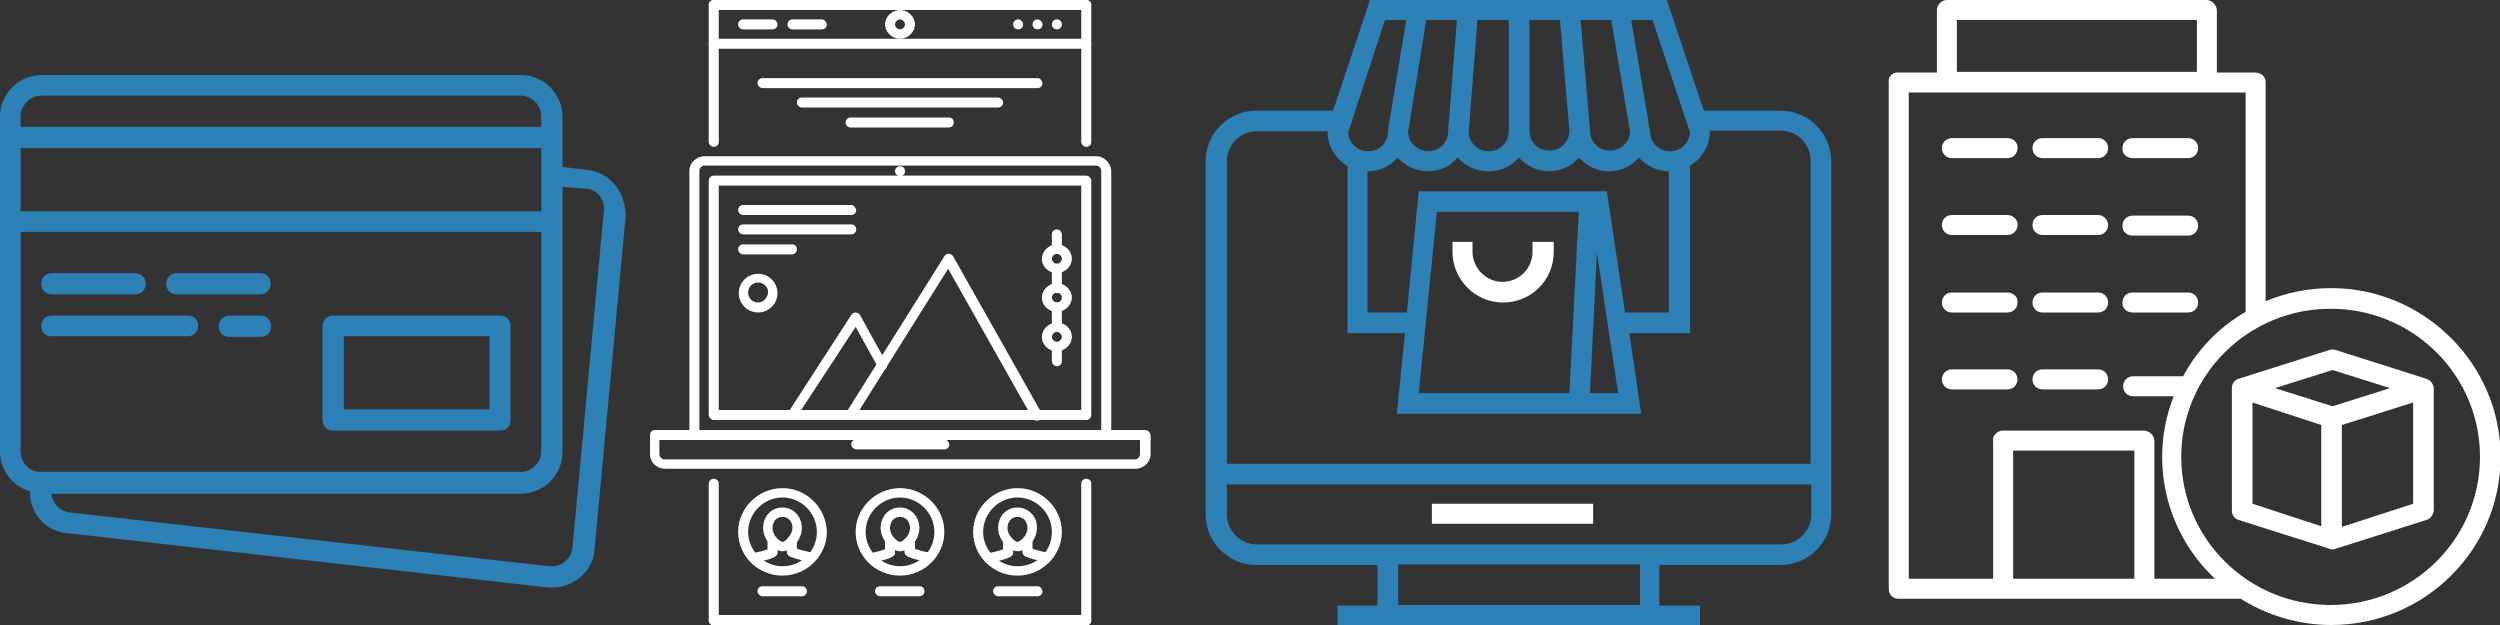 <?xml version="1.0" encoding="utf-8"?>
<!-- Generator: Adobe Illustrator 22.0.1, SVG Export Plug-In . SVG Version: 6.00 Build 0)  -->
<svg version="1.1" id="Слой_1" xmlns="http://www.w3.org/2000/svg" xmlns:xlink="http://www.w3.org/1999/xlink" x="0px" y="0px"
	 viewBox="0 0 400 100" style="enable-background:new 0 0 400 100;" xml:space="preserve">
<rect x="0" y="0" width="400" height="100" fill="#333333" stroke="none"/>
<style type="text/css">
	.st0{fill:#2D81B7;}
	.st1{fill:#FFFFFF;}
</style>
<g transform="translate(1 1)">
	<g>
		<g>
			<path class="st0" d="M52.3,67.9H79c1,0,1.7-0.7,1.7-1.7v-15c0-1-0.7-1.7-1.7-1.7H52.3c-1,0-1.7,0.7-1.7,1.7v15.1
				C50.7,67.2,51.3,67.9,52.3,67.9z M54,52.8h23.3v11.7H54V52.8z"/>
			<path class="st0" d="M7.3,46.1h13.3c1,0,1.7-0.7,1.7-1.7s-0.7-1.7-1.7-1.7H7.3c-1,0-1.7,0.7-1.7,1.7S6.3,46.1,7.3,46.1z"/>
			<path class="st0" d="M27.3,46.1h13.3c1,0,1.7-0.7,1.7-1.7s-0.7-1.7-1.7-1.7H27.3c-1,0-1.7,0.7-1.7,1.7S26.3,46.1,27.3,46.1z"/>
			<path class="st0" d="M7.3,52.8H29c1,0,1.7-0.7,1.7-1.7S30,49.5,29,49.5H7.3c-1,0-1.7,0.7-1.7,1.7S6.3,52.8,7.3,52.8z"/>
			<path class="st0" d="M40.7,49.5h-5c-1,0-1.7,0.7-1.7,1.7s0.7,1.7,1.7,1.7h5c1,0,1.7-0.7,1.7-1.7C42.3,50.2,41.7,49.5,40.7,49.5z"
				/>
			<path class="st0" d="M97.5,28.7c-1.2-1.5-2.7-2.3-4.5-2.5l-4-0.5V21v-3.3c0-3.7-3-6.7-6.7-6.7H5.7C2,11-1,14-1,17.7V21v13.4v36.8
				c0,3,2,5.6,4.8,6.4C3.7,81,6.2,84,9.7,84.3l77,8.7c0.2,0,0.5,0,0.7,0c3.3,0,6.3-2.5,6.7-5.7l5-53.7
				C99.1,31.9,98.6,30.1,97.5,28.7z M2.3,22.7h83.3v4.4v5.7H2.3V22.7z M5.7,14.3h76.6c1.8,0,3.3,1.5,3.3,3.3v1.7H2.3v-1.7
				C2.3,15.9,3.8,14.3,5.7,14.3z M2.3,71.2V36.1h83.3v35.1c0,1.8-1.5,3.3-3.3,3.3H5.8H5.7C3.8,74.6,2.3,73.1,2.3,71.2z M95.6,32.9
				l-5,53.7c-0.2,1.8-1.8,3.2-3.7,3L10.2,81c-1.7-0.2-2.8-1.5-3-3h75.1c3.7,0,6.7-3,6.7-6.7V34.4v-5.5l3.8,0.3
				c0.8,0,1.7,0.5,2.2,1.2C95.5,31.1,95.8,32.1,95.6,32.9z"/>
		</g>
	</g>
</g>
<g>
	<g>
		<path class="st1" d="M169.1,3.1L169.1,3.1c-0.4,0-0.8,0.3-0.8,0.8s0.4,0.8,0.8,0.8c0.4,0,0.8-0.3,0.8-0.8
			C169.9,3.5,169.6,3.1,169.1,3.1z"/>
	</g>
</g>
<g>
	<g>
		<path class="st1" d="M166,3.1L166,3.1c-0.4,0-0.8,0.3-0.8,0.8s0.4,0.8,0.8,0.8c0.4,0,0.8-0.3,0.8-0.8C166.8,3.5,166.4,3.1,166,3.1
			z"/>
	</g>
</g>
<g>
	<g>
		<path class="st1" d="M162.9,3.1L162.9,3.1c-0.4,0-0.8,0.3-0.8,0.8s0.4,0.8,0.8,0.8c0.4,0,0.8-0.3,0.8-0.8
			C163.7,3.5,163.3,3.1,162.9,3.1z"/>
	</g>
</g>
<g>
	<g>
		<path class="st1" d="M114.2,0c-0.4,0-0.8,0.3-0.8,0.8v21.9c0,0.4,0.4,0.8,0.8,0.8s0.8-0.3,0.8-0.8V0.8C115,0.3,114.6,0,114.2,0z"
			/>
	</g>
</g>
<g>
	<g>
		<path class="st1" d="M173.8,0h-59.6c-0.4,0-0.8,0.3-0.8,0.8s0.4,0.8,0.8,0.8h59.6c0.4,0,0.8-0.3,0.8-0.8S174.2,0,173.8,0z"/>
	</g>
</g>
<g>
	<g>
		<path class="st1" d="M173.8,0c-0.4,0-0.8,0.3-0.8,0.8v21.9c0,0.4,0.4,0.8,0.8,0.8c0.4,0,0.8-0.3,0.8-0.8V0.8
			C174.6,0.3,174.2,0,173.8,0z"/>
	</g>
</g>
<g>
	<g>
		<path class="st1" d="M173.8,76.6c-0.4,0-0.8,0.3-0.8,0.8v21.9c0,0.4,0.4,0.8,0.8,0.8c0.4,0,0.8-0.3,0.8-0.8v-22
			C174.6,76.9,174.2,76.6,173.8,76.6z"/>
	</g>
</g>
<g>
	<g>
		<path class="st1" d="M173.8,98.4h-59.6c-0.4,0-0.8,0.3-0.8,0.8s0.4,0.8,0.8,0.8h59.6c0.4,0,0.8-0.3,0.8-0.8
			C174.6,98.8,174.2,98.4,173.8,98.4z"/>
	</g>
</g>
<g>
	<g>
		<path class="st1" d="M114.2,76.6c-0.4,0-0.8,0.3-0.8,0.8v21.9c0,0.4,0.4,0.8,0.8,0.8s0.8-0.3,0.8-0.8v-22
			C115,76.9,114.6,76.6,114.2,76.6z"/>
	</g>
</g>
<g>
	<g>
		<path class="st1" d="M144,26.6L144,26.6c-0.4,0-0.8,0.3-0.8,0.8c0,0.4,0.4,0.8,0.8,0.8c0.4,0,0.8-0.3,0.8-0.8S144.5,26.6,144,26.6
			z"/>
	</g>
</g>
<g>
	<g>
		<path class="st1" d="M175.4,25h-62.7c-1.3,0-2.4,1.1-2.4,2.3v42.2c0,0.4,0.4,0.8,0.8,0.8H177c0.4,0,0.8-0.3,0.8-0.8V27.3
			C177.7,26.1,176.7,25,175.4,25z M176.2,68.8h-64.3V27.3c0-0.4,0.4-0.8,0.8-0.8h62.7c0.4,0,0.8,0.4,0.8,0.8V68.8L176.2,68.8z"/>
	</g>
</g>
<g>
	<g>
		<path class="st1" d="M183.2,68.8h-78.4c-0.4,0-0.8,0.3-0.8,0.8v3.1c0,1.3,1.1,2.3,2.4,2.3h75.3c1.3,0,2.4-1.1,2.4-2.3v-3.1
			C184,69.1,183.6,68.8,183.2,68.8z M182.4,72.7c0,0.4-0.4,0.8-0.8,0.8h-75.3c-0.4,0-0.8-0.4-0.8-0.8v-2.3h76.9V72.7z"/>
	</g>
</g>
<g>
	<g>
		<path class="st1" d="M173.8,28.1h-59.6c-0.4,0-0.8,0.3-0.8,0.8v37.5c0,0.4,0.4,0.8,0.8,0.8h59.6c0.4,0,0.8-0.3,0.8-0.8V28.9
			C174.6,28.5,174.2,28.1,173.8,28.1z M173,65.6h-58V29.7h58V65.6z"/>
	</g>
</g>
<g>
	<g>
		<path class="st1" d="M151.1,70.3H137c-0.4,0-0.8,0.3-0.8,0.8c0,0.4,0.4,0.8,0.8,0.8h14.1c0.4,0,0.8-0.3,0.8-0.8
			C151.8,70.7,151.5,70.3,151.1,70.3z"/>
	</g>
</g>
<g>
	<g>
		<path class="st1" d="M169.1,39.1c-1.3,0-2.4,1.1-2.4,2.3c0,1.3,1.1,2.3,2.4,2.3s2.4-1.1,2.4-2.3C171.5,40.1,170.4,39.1,169.1,39.1
			z M169.1,42.2c-0.4,0-0.8-0.4-0.8-0.8c0-0.4,0.4-0.8,0.8-0.8c0.4,0,0.8,0.4,0.8,0.8C169.9,41.8,169.5,42.2,169.1,42.2z"/>
	</g>
</g>
<g>
	<g>
		<path class="st1" d="M169.1,36.7c-0.4,0-0.8,0.3-0.8,0.8v2.3c0,0.4,0.4,0.8,0.8,0.8c0.4,0,0.8-0.3,0.8-0.8v-2.3
			C169.9,37.1,169.5,36.7,169.1,36.7z"/>
	</g>
</g>
<g>
	<g>
		<path class="st1" d="M169.1,54.7c-0.4,0-0.8,0.3-0.8,0.8v2.3c0,0.4,0.4,0.8,0.8,0.8c0.4,0,0.8-0.3,0.8-0.8v-2.3
			C169.9,55,169.5,54.7,169.1,54.7z"/>
	</g>
</g>
<g>
	<g>
		<path class="st1" d="M169.1,45.3c-1.3,0-2.4,1.1-2.4,2.3c0,1.3,1.1,2.3,2.4,2.3s2.4-1.1,2.4-2.3C171.5,46.4,170.4,45.3,169.1,45.3
			z M169.1,48.4c-0.4,0-0.8-0.4-0.8-0.8c0-0.4,0.4-0.8,0.8-0.8c0.4,0,0.8,0.4,0.8,0.8C169.9,48.1,169.5,48.4,169.1,48.4z"/>
	</g>
</g>
<g>
	<g>
		<path class="st1" d="M169.1,42.2c-0.4,0-0.8,0.3-0.8,0.8v3.1c0,0.4,0.4,0.8,0.8,0.8c0.4,0,0.8-0.3,0.8-0.8V43
			C169.9,42.5,169.5,42.2,169.1,42.2z"/>
	</g>
</g>
<g>
	<g>
		<path class="st1" d="M169.1,51.6c-1.3,0-2.4,1.1-2.4,2.3c0,1.3,1.1,2.3,2.4,2.3s2.4-1.1,2.4-2.3C171.5,52.6,170.4,51.6,169.1,51.6
			z M169.1,54.7c-0.4,0-0.8-0.4-0.8-0.8c0-0.4,0.4-0.8,0.8-0.8c0.4,0,0.8,0.4,0.8,0.8C169.9,54.3,169.5,54.7,169.1,54.7z"/>
	</g>
</g>
<g>
	<g>
		<path class="st1" d="M169.1,48.4c-0.4,0-0.8,0.3-0.8,0.8v3.1c0,0.4,0.4,0.8,0.8,0.8c0.4,0,0.8-0.3,0.8-0.8v-3.1
			C169.9,48.8,169.5,48.4,169.1,48.4z"/>
	</g>
</g>
<g>
	<g>
		<path class="st1" d="M166.6,66l-14.1-25c-0.1-0.2-0.4-0.4-0.7-0.4s-0.5,0.1-0.7,0.4l-15.7,25c-0.2,0.4-0.1,0.8,0.2,1.1
			c0.4,0.2,0.9,0.1,1.1-0.2l15-23.9l13.5,23.9c0.1,0.3,0.4,0.4,0.7,0.4c0.1,0,0.3,0,0.4-0.1C166.7,66.9,166.9,66.4,166.6,66z"/>
	</g>
</g>
<g>
	<g>
		<path class="st1" d="M141.8,58l-4.2-7.6c-0.1-0.2-0.4-0.4-0.7-0.4s-0.5,0.1-0.7,0.4L126.1,66c-0.2,0.4-0.1,0.8,0.2,1.1
			c0.1,0.1,0.3,0.1,0.4,0.1c0.3,0,0.5-0.1,0.7-0.4l9.5-14.5l3.6,6.5c0.2,0.4,0.7,0.5,1.1,0.3C141.9,58.9,142.1,58.4,141.8,58z"/>
	</g>
</g>
<g>
	<g>
		<path class="st1" d="M136.2,32.8h-17.3c-0.4,0-0.8,0.3-0.8,0.8c0,0.4,0.4,0.8,0.8,0.8h17.3c0.4,0,0.8-0.3,0.8-0.8
			C136.9,33.2,136.6,32.8,136.2,32.8z"/>
	</g>
</g>
<g>
	<g>
		<path class="st1" d="M136.2,35.9h-17.3c-0.4,0-0.8,0.3-0.8,0.8c0,0.4,0.4,0.8,0.8,0.8h17.3c0.4,0,0.8-0.3,0.8-0.8
			S136.6,35.9,136.2,35.9z"/>
	</g>
</g>
<g>
	<g>
		<path class="st1" d="M126.7,39.1h-7.8c-0.4,0-0.8,0.3-0.8,0.8c0,0.4,0.4,0.8,0.8,0.8h7.8c0.4,0,0.8-0.3,0.8-0.8
			C127.5,39.4,127.2,39.1,126.7,39.1z"/>
	</g>
</g>
<g>
	<g>
		<path class="st1" d="M121.3,43.8c-1.7,0-3.1,1.4-3.1,3.1s1.4,3.1,3.1,3.1s3.1-1.4,3.1-3.1S123,43.8,121.3,43.8z M121.3,48.4
			c-0.9,0-1.6-0.7-1.6-1.6c0-0.9,0.7-1.6,1.6-1.6s1.6,0.7,1.6,1.6C122.8,47.7,122.1,48.4,121.3,48.4z"/>
	</g>
</g>
<g>
	<g>
		<path class="st1" d="M125.2,81.2c-1.8,0-3.1,1.4-3.1,3.3s1.8,3.7,3.1,3.7c1.4,0,3.1-1.8,3.1-3.7C128.3,82.7,127,81.2,125.2,81.2z
			 M125.2,86.7c-0.4,0-1.6-1-1.6-2.2c0-1,0.6-1.8,1.6-1.8c0.9,0,1.6,0.7,1.6,1.8C126.7,85.7,125.6,86.7,125.2,86.7z"/>
	</g>
</g>
<g>
	<g>
		<path class="st1" d="M129.8,88.4c-0.9-0.2-2.1-0.5-2.5-0.7c-0.1-0.2-0.4-0.3-0.6-0.3c-0.4,0-0.8,0.3-0.8,0.8c0,0.6,0.2,1,3.5,1.7
			c0.1,0,0.1,0,0.2,0c0.4,0,0.7-0.3,0.8-0.6C130.5,88.9,130.2,88.5,129.8,88.4z"/>
	</g>
</g>
<g>
	<g>
		<path class="st1" d="M126.7,85.8c-0.4,0-0.8,0.3-0.8,0.8v1.7c0,0.4,0.4,0.8,0.8,0.8s0.8-0.3,0.8-0.8v-1.7
			C127.5,86.1,127.2,85.8,126.7,85.8z"/>
	</g>
</g>
<g>
	<g>
		<path class="st1" d="M123.6,87.5c-0.2,0-0.4,0.1-0.6,0.3c-0.4,0.2-1.5,0.5-2.5,0.7c-0.4,0.1-0.7,0.5-0.6,0.9s0.4,0.6,0.8,0.6
			c0.1,0,0.1,0,0.2,0c3.4-0.7,3.5-1.1,3.5-1.7C124.4,87.8,124,87.5,123.6,87.5z"/>
	</g>
</g>
<g>
	<g>
		<path class="st1" d="M123.6,85.8c-0.4,0-0.8,0.3-0.8,0.8v1.7c0,0.4,0.4,0.8,0.8,0.8s0.8-0.3,0.8-0.8v-1.7
			C124.4,86.1,124,85.8,123.6,85.8z"/>
	</g>
</g>
<g>
	<g>
		<path class="st1" d="M125.2,78.1c-3.9,0-7.1,3.2-7.1,7c0,3.9,3.2,7,7.1,7c3.9,0,7.1-3.2,7.1-7C132.2,81.3,129.1,78.1,125.2,78.1z
			 M125.2,90.6c-3,0-5.5-2.5-5.5-5.5s2.5-5.5,5.5-5.5s5.5,2.5,5.5,5.5C130.7,88.2,128.2,90.6,125.2,90.6z"/>
	</g>
</g>
<g>
	<g>
		<path class="st1" d="M144,81.2c-1.8,0-3.1,1.4-3.1,3.3s1.8,3.7,3.1,3.7c1.4,0,3.1-1.8,3.1-3.7C147.1,82.7,145.8,81.2,144,81.2z
			 M144,86.7c-0.4,0-1.6-1-1.6-2.2c0-1,0.6-1.8,1.6-1.8c0.9,0,1.6,0.7,1.6,1.8C145.6,85.7,144.4,86.7,144,86.7z"/>
	</g>
</g>
<g>
	<g>
		<path class="st1" d="M148.6,88.4c-1-0.2-2.1-0.5-2.5-0.7c-0.1-0.2-0.4-0.3-0.6-0.3c-0.4,0-0.8,0.3-0.8,0.8c0,0.6,0.2,1,3.5,1.7
			c0.1,0,0.1,0,0.2,0c0.4,0,0.7-0.3,0.8-0.6C149.3,88.9,149.1,88.5,148.6,88.4z"/>
	</g>
</g>
<g>
	<g>
		<path class="st1" d="M145.6,85.8c-0.4,0-0.8,0.3-0.8,0.8v1.7c0,0.4,0.4,0.8,0.8,0.8s0.8-0.3,0.8-0.8v-1.7
			C146.4,86.1,146,85.8,145.6,85.8z"/>
	</g>
</g>
<g>
	<g>
		<path class="st1" d="M142.4,87.5c-0.2,0-0.4,0.1-0.6,0.3c-0.4,0.2-1.5,0.5-2.5,0.7c-0.4,0.1-0.7,0.5-0.6,0.9
			c0.1,0.4,0.4,0.6,0.8,0.6c0.1,0,0.1,0,0.2,0c3.4-0.7,3.5-1.1,3.5-1.7C143.2,87.8,142.9,87.5,142.4,87.5z"/>
	</g>
</g>
<g>
	<g>
		<path class="st1" d="M142.4,85.8c-0.4,0-0.8,0.3-0.8,0.8v1.7c0,0.4,0.4,0.8,0.8,0.8s0.8-0.3,0.8-0.8v-1.7
			C143.2,86.1,142.9,85.8,142.4,85.8z"/>
	</g>
</g>
<g>
	<g>
		<path class="st1" d="M144,78.1c-3.9,0-7.1,3.2-7.1,7c0,3.9,3.2,7,7.1,7c3.9,0,7.1-3.2,7.1-7C151.1,81.3,147.9,78.1,144,78.1z
			 M144,90.6c-3,0-5.5-2.5-5.5-5.5s2.5-5.5,5.5-5.5s5.5,2.5,5.5,5.5C149.5,88.2,147,90.6,144,90.6z"/>
	</g>
</g>
<g>
	<g>
		<path class="st1" d="M162.8,81.2c-1.8,0-3.1,1.4-3.1,3.3s1.8,3.7,3.1,3.7c1.4,0,3.1-1.8,3.1-3.7C166,82.7,164.6,81.2,162.8,81.2z
			 M162.8,86.7c-0.4,0-1.6-1-1.6-2.2c0-1,0.6-1.8,1.6-1.8c0.9,0,1.6,0.7,1.6,1.8C164.4,85.7,163.2,86.7,162.8,86.7z"/>
	</g>
</g>
<g>
	<g>
		<path class="st1" d="M167.5,88.4c-1-0.2-2.1-0.5-2.5-0.7c-0.1-0.2-0.4-0.3-0.6-0.3c-0.4,0-0.8,0.3-0.8,0.8c0,0.6,0.2,1,3.5,1.7
			c0.1,0,0.1,0,0.2,0c0.4,0,0.7-0.3,0.8-0.6C168.2,88.9,167.9,88.5,167.5,88.4z"/>
	</g>
</g>
<g>
	<g>
		<path class="st1" d="M164.4,85.8c-0.4,0-0.8,0.3-0.8,0.8v1.7c0,0.4,0.4,0.8,0.8,0.8c0.4,0,0.8-0.3,0.8-0.8v-1.7
			C165.2,86.1,164.8,85.8,164.4,85.8z"/>
	</g>
</g>
<g>
	<g>
		<path class="st1" d="M161.3,87.5c-0.2,0-0.4,0.1-0.6,0.3c-0.4,0.2-1.5,0.5-2.5,0.7c-0.4,0.1-0.7,0.5-0.6,0.9
			c0.1,0.4,0.4,0.6,0.8,0.6c0.1,0,0.1,0,0.2,0c3.4-0.7,3.5-1.1,3.5-1.7C162,87.8,161.7,87.5,161.3,87.5z"/>
	</g>
</g>
<g>
	<g>
		<path class="st1" d="M161.3,85.8c-0.4,0-0.8,0.3-0.8,0.8v1.7c0,0.4,0.4,0.8,0.8,0.8c0.4,0,0.8-0.3,0.8-0.8v-1.7
			C162,86.1,161.7,85.8,161.3,85.8z"/>
	</g>
</g>
<g>
	<g>
		<path class="st1" d="M162.8,78.1c-3.9,0-7.1,3.2-7.1,7c0,3.9,3.2,7,7.1,7c3.9,0,7.1-3.2,7.1-7C169.9,81.3,166.7,78.1,162.8,78.1z
			 M162.8,90.6c-3,0-5.5-2.5-5.5-5.5s2.5-5.5,5.5-5.5s5.5,2.5,5.5,5.5C168.3,88.2,165.9,90.6,162.8,90.6z"/>
	</g>
</g>
<g>
	<g>
		<path class="st1" d="M173.8,6.2h-59.6c-0.4,0-0.8,0.3-0.8,0.8c0,0.4,0.4,0.8,0.8,0.8h59.6c0.4,0,0.8-0.3,0.8-0.8
			C174.6,6.6,174.2,6.2,173.8,6.2z"/>
	</g>
</g>
<g>
	<g>
		<path class="st1" d="M144,1.6c-1.3,0-2.4,1.1-2.4,2.3s1.1,2.3,2.4,2.3c1.3,0,2.4-1.1,2.4-2.3S145.3,1.6,144,1.6z M144,4.7
			c-0.4,0-0.8-0.4-0.8-0.8s0.4-0.8,0.8-0.8c0.4,0,0.8,0.4,0.8,0.8S144.4,4.7,144,4.7z"/>
	</g>
</g>
<g>
	<g>
		<path class="st1" d="M123.6,3.1h-4.7c-0.4,0-0.8,0.3-0.8,0.8s0.4,0.8,0.8,0.8h4.7c0.4,0,0.8-0.3,0.8-0.8
			C124.4,3.5,124,3.1,123.6,3.1z"/>
	</g>
</g>
<g>
	<g>
		<path class="st1" d="M131.5,3.1h-4.7c-0.4,0-0.8,0.3-0.8,0.8s0.4,0.8,0.8,0.8h4.7c0.4,0,0.8-0.3,0.8-0.8
			C132.2,3.5,131.9,3.1,131.5,3.1z"/>
	</g>
</g>
<g>
	<g>
		<path class="st1" d="M166,12.5h-44c-0.4,0-0.8,0.3-0.8,0.8c0,0.4,0.4,0.8,0.8,0.8h44c0.4,0,0.8-0.3,0.8-0.8
			C166.7,12.8,166.4,12.5,166,12.5z"/>
	</g>
</g>
<g>
	<g>
		<path class="st1" d="M159.7,15.6h-31.4c-0.4,0-0.8,0.3-0.8,0.8c0,0.4,0.4,0.8,0.8,0.8h31.4c0.4,0,0.8-0.3,0.8-0.8
			C160.5,16,160.1,15.6,159.7,15.6z"/>
	</g>
</g>
<g>
	<g>
		<path class="st1" d="M151.8,18.8h-15.7c-0.4,0-0.8,0.3-0.8,0.8s0.4,0.8,0.8,0.8h15.7c0.4,0,0.8-0.3,0.8-0.8S152.3,18.8,151.8,18.8
			z"/>
	</g>
</g>
<g>
	<g>
		<path class="st1" d="M128.3,93.8H122c-0.4,0-0.8,0.3-0.8,0.8c0,0.4,0.4,0.8,0.8,0.8h6.3c0.4,0,0.8-0.3,0.8-0.8
			C129.1,94.1,128.7,93.8,128.3,93.8z"/>
	</g>
</g>
<g>
	<g>
		<path class="st1" d="M147.1,93.8h-6.3c-0.4,0-0.8,0.3-0.8,0.8c0,0.4,0.4,0.8,0.8,0.8h6.3c0.4,0,0.8-0.3,0.8-0.8
			C147.9,94.1,147.6,93.8,147.1,93.8z"/>
	</g>
</g>
<g>
	<g>
		<path class="st1" d="M166,93.8h-6.3c-0.4,0-0.8,0.3-0.8,0.8c0,0.4,0.4,0.8,0.8,0.8h6.3c0.4,0,0.8-0.3,0.8-0.8
			C166.7,94.1,166.4,93.8,166,93.8z"/>
	</g>
</g>
<g>
	<g>
		<path class="st0" d="M284.9,17.7h-12.3L266.7,0h-47.5l-5.9,17.7H201c-4.4,0-8.1,3.6-8.1,8.1v56.5c0,4.4,3.6,8.1,8.1,8.1h19.4v6.5
			H214v3.2h58v-3.2h-6.5v-6.5h19.4c4.4,0,8.1-3.6,8.1-8.1V25.8C293,21.4,289.4,17.7,284.9,17.7z M264.4,3.2l6,18
			c-0.1,1.7-1.5,3-3.2,3c-1.8,0-3.2-1.4-3.2-3.2l-3-17.8H264.4z M257.8,3.2l3,17.8c0,1.7-1.5,3.1-3.2,3.1c-1.8,0-3.2-1.4-3.2-3.2
			l0,0v-0.1l-1.5-17.6C252.9,3.2,257.8,3.2,257.8,3.2z M244.6,3.2h5l1.5,17.7c0,1.8-1.4,3.2-3.2,3.2s-3.2-1.4-3.2-3.2V3.2H244.6z
			 M236.4,3.2h5V21c0,1.8-1.4,3.2-3.2,3.2S235,22.8,235,21L236.4,3.2z M238.2,27.4c1.9,0,3.7-0.8,4.8-2.2c1.2,1.3,2.9,2.2,4.8,2.2
			s3.7-0.8,4.8-2.2c1.2,1.3,2.9,2.2,4.8,2.2s3.7-0.8,4.8-2.2c1.2,1.3,2.9,2.2,4.8,2.2V50h-7l-2.9-19.4H227L225.1,50h-6.3V27.4
			c1.9,0,3.7-0.8,4.8-2.2c1.2,1.3,2.9,2.2,4.8,2.2s3.7-0.8,4.8-2.2C234.5,26.6,236.2,27.4,238.2,27.4z M258.9,62.9h-4.5l1.1-22.5
			L258.9,62.9z M252.6,33.9l-1.5,29H227l2.9-29H252.6z M228.2,3.2h4.9L231.7,21c0,1.8-1.4,3.2-3.2,3.2c-1.7,0-3.2-1.4-3.2-3.1
			L228.2,3.2z M221.6,3.2h3.4l-2.9,17.5V21l0,0c0,1.8-1.4,3.2-3.2,3.2c-1.7,0-3.1-1.3-3.2-3L221.6,3.2z M262.4,96.8h-38.7v-6.5h38.7
			V96.8z M289.8,82.3c0,2.7-2.2,4.8-4.8,4.8h-83.9c-2.7,0-4.8-2.2-4.8-4.8v-4.8h93.5V82.3z M289.8,74.2h-93.5V25.8
			c0-2.7,2.2-4.8,4.8-4.8h11.3c0,2.4,1.3,4.4,3.2,5.6v26.7h9.2l-1.3,12.9h39.1l-1.9-12.9h9.7V26.5c1.9-1.1,3.2-3.2,3.2-5.6h11.3
			c2.7,0,4.8,2.2,4.8,4.8v48.5H289.8z"/>
	</g>
</g>
<g>
	<g>
		<rect x="229.1" y="80.6" class="st1" width="25.8" height="3.2"/>
	</g>
</g>
<g>
	<g>
		<path class="st1" d="M245.2,38.7v1.6c0,2.7-2.2,4.8-4.8,4.8s-4.8-2.2-4.8-4.8v-1.6h-3.2v1.6c0,4.4,3.6,8.1,8.1,8.1
			s8.1-3.6,8.1-8.1v-1.6C248.6,38.7,245.2,38.7,245.2,38.7z"/>
	</g>
</g>
<path class="st1" d="M321.2,22.1h-8.9c-0.9,0-1.6,0.7-1.6,1.6s0.7,1.6,1.6,1.6h8.9c0.9,0,1.6-0.7,1.6-1.6
	C322.9,22.8,322.1,22.1,321.2,22.1z"/>
<path class="st1" d="M341.2,25.3h8.9c0.9,0,1.6-0.7,1.6-1.6s-0.7-1.6-1.6-1.6h-8.9c-0.9,0-1.6,0.7-1.6,1.6
	C339.5,24.6,340.3,25.3,341.2,25.3z"/>
<path class="st1" d="M335.7,22.1h-8.9c-0.9,0-1.6,0.7-1.6,1.6s0.7,1.6,1.6,1.6h8.9c0.9,0,1.6-0.7,1.6-1.6
	C337.3,22.8,336.6,22.1,335.7,22.1z"/>
<path class="st1" d="M321.2,34.4h-8.9c-0.9,0-1.6,0.7-1.6,1.6c0,0.9,0.7,1.6,1.6,1.6h8.9c0.9,0,1.6-0.7,1.6-1.6
	C322.9,35.2,322.1,34.4,321.2,34.4z"/>
<path class="st1" d="M341.2,37.7h8.9c0.9,0,1.6-0.7,1.6-1.6c0-0.9-0.7-1.6-1.6-1.6h-8.9c-0.9,0-1.6,0.7-1.6,1.6
	C339.5,37,340.3,37.7,341.2,37.7z"/>
<path class="st1" d="M335.7,34.4h-8.9c-0.9,0-1.6,0.7-1.6,1.6c0,0.9,0.7,1.6,1.6,1.6h8.9c0.9,0,1.6-0.7,1.6-1.6
	C337.3,35.2,336.6,34.4,335.7,34.4z"/>
<path class="st1" d="M321.2,46.8h-8.9c-0.9,0-1.6,0.7-1.6,1.6c0,0.9,0.7,1.6,1.6,1.6h8.9c0.9,0,1.6-0.7,1.6-1.6
	C322.9,47.5,322.1,46.8,321.2,46.8z"/>
<path class="st1" d="M341.2,50h8.9c0.9,0,1.6-0.7,1.6-1.6c0-0.9-0.7-1.6-1.6-1.6h-8.9c-0.9,0-1.6,0.7-1.6,1.6
	C339.5,49.3,340.3,50,341.2,50z"/>
<path class="st1" d="M335.7,46.8h-8.9c-0.9,0-1.6,0.7-1.6,1.6c0,0.9,0.7,1.6,1.6,1.6h8.9c0.9,0,1.6-0.7,1.6-1.6
	C337.3,47.5,336.6,46.8,335.7,46.8z"/>
<path class="st1" d="M321.2,59.1h-8.9c-0.9,0-1.6,0.7-1.6,1.6s0.7,1.6,1.6,1.6h8.9c0.9,0,1.6-0.7,1.6-1.6S322.1,59.1,321.2,59.1z"/>
<path class="st1" d="M335.7,59.1h-8.9c-0.9,0-1.6,0.7-1.6,1.6s0.7,1.6,1.6,1.6h8.9c0.9,0,1.6-0.7,1.6-1.6S336.6,59.1,335.7,59.1z"/>
<path class="st1" d="M373,46.1c-3.6,0-7.2,0.7-10.5,2.1V13.1c0-0.9-0.8-1.5-1.7-1.5h-6.1V1.7c0-0.9-0.8-1.7-1.7-1.7h-41.5
	c-0.9,0-1.6,0.8-1.6,1.7v9.9h-6.2c-0.4,0-0.8,0.1-1.1,0.4c-0.3,0.3-0.5,0.7-0.4,1.1v81.1c0,0.4,0.1,0.8,0.4,1.1
	c0.3,0.3,0.7,0.5,1.1,0.5h54.8c4.3,2.7,9.4,4.2,14.5,4.2c15,0,27.1-12.1,27.1-26.9S387.9,46.1,373,46.1z M313.1,3.2h38.4v8.3h-38.4
	V3.2z M341.5,92.6h-19.4V72.1h19.4V92.6z M344.7,92.6v-22c0-0.9-0.7-1.6-1.6-1.7h-22.7c-0.4,0-0.8,0.2-1.1,0.5
	c-0.3,0.3-0.5,0.7-0.4,1.2v22h-13.5V14.8h53.9v35.1c-4.2,2.4-7.7,6-10,10.3h-8c-0.9,0-1.6,0.7-1.6,1.6s0.7,1.6,1.6,1.6h6.5
	c-4,10.1-1.4,21.7,6.6,29.2C354.4,92.6,344.7,92.6,344.7,92.6z M372.9,96.8c-13.2,0-23.9-10.6-23.9-23.7s10.7-23.7,23.9-23.7
	c13.2,0,23.9,10.6,23.9,23.7S386.1,96.8,372.9,96.8z"/>
<path class="st1" d="M388.2,60.6L373.7,56c-0.3-0.1-0.7-0.1-1,0l-14.5,4.6c-0.7,0.2-1.1,0.8-1.1,1.5v19.6c0,0.7,0.4,1.3,1.1,1.5
	l14.5,4.6c0.2,0.1,0.3,0.1,0.5,0.1s0.3,0,0.5-0.1l14.5-4.6c0.7-0.2,1.1-0.8,1.2-1.5V62.2C389.4,61.5,388.9,60.8,388.2,60.6z
	 M373.2,59.2l9.2,2.9l-9.2,2.9l-9.2-2.9L373.2,59.2z M360.4,64.4l11,3.6v16.2l-11-3.6V64.4z M374.7,84.3V68l11.4-3.6v16.2
	L374.7,84.3z"/>
</svg>
